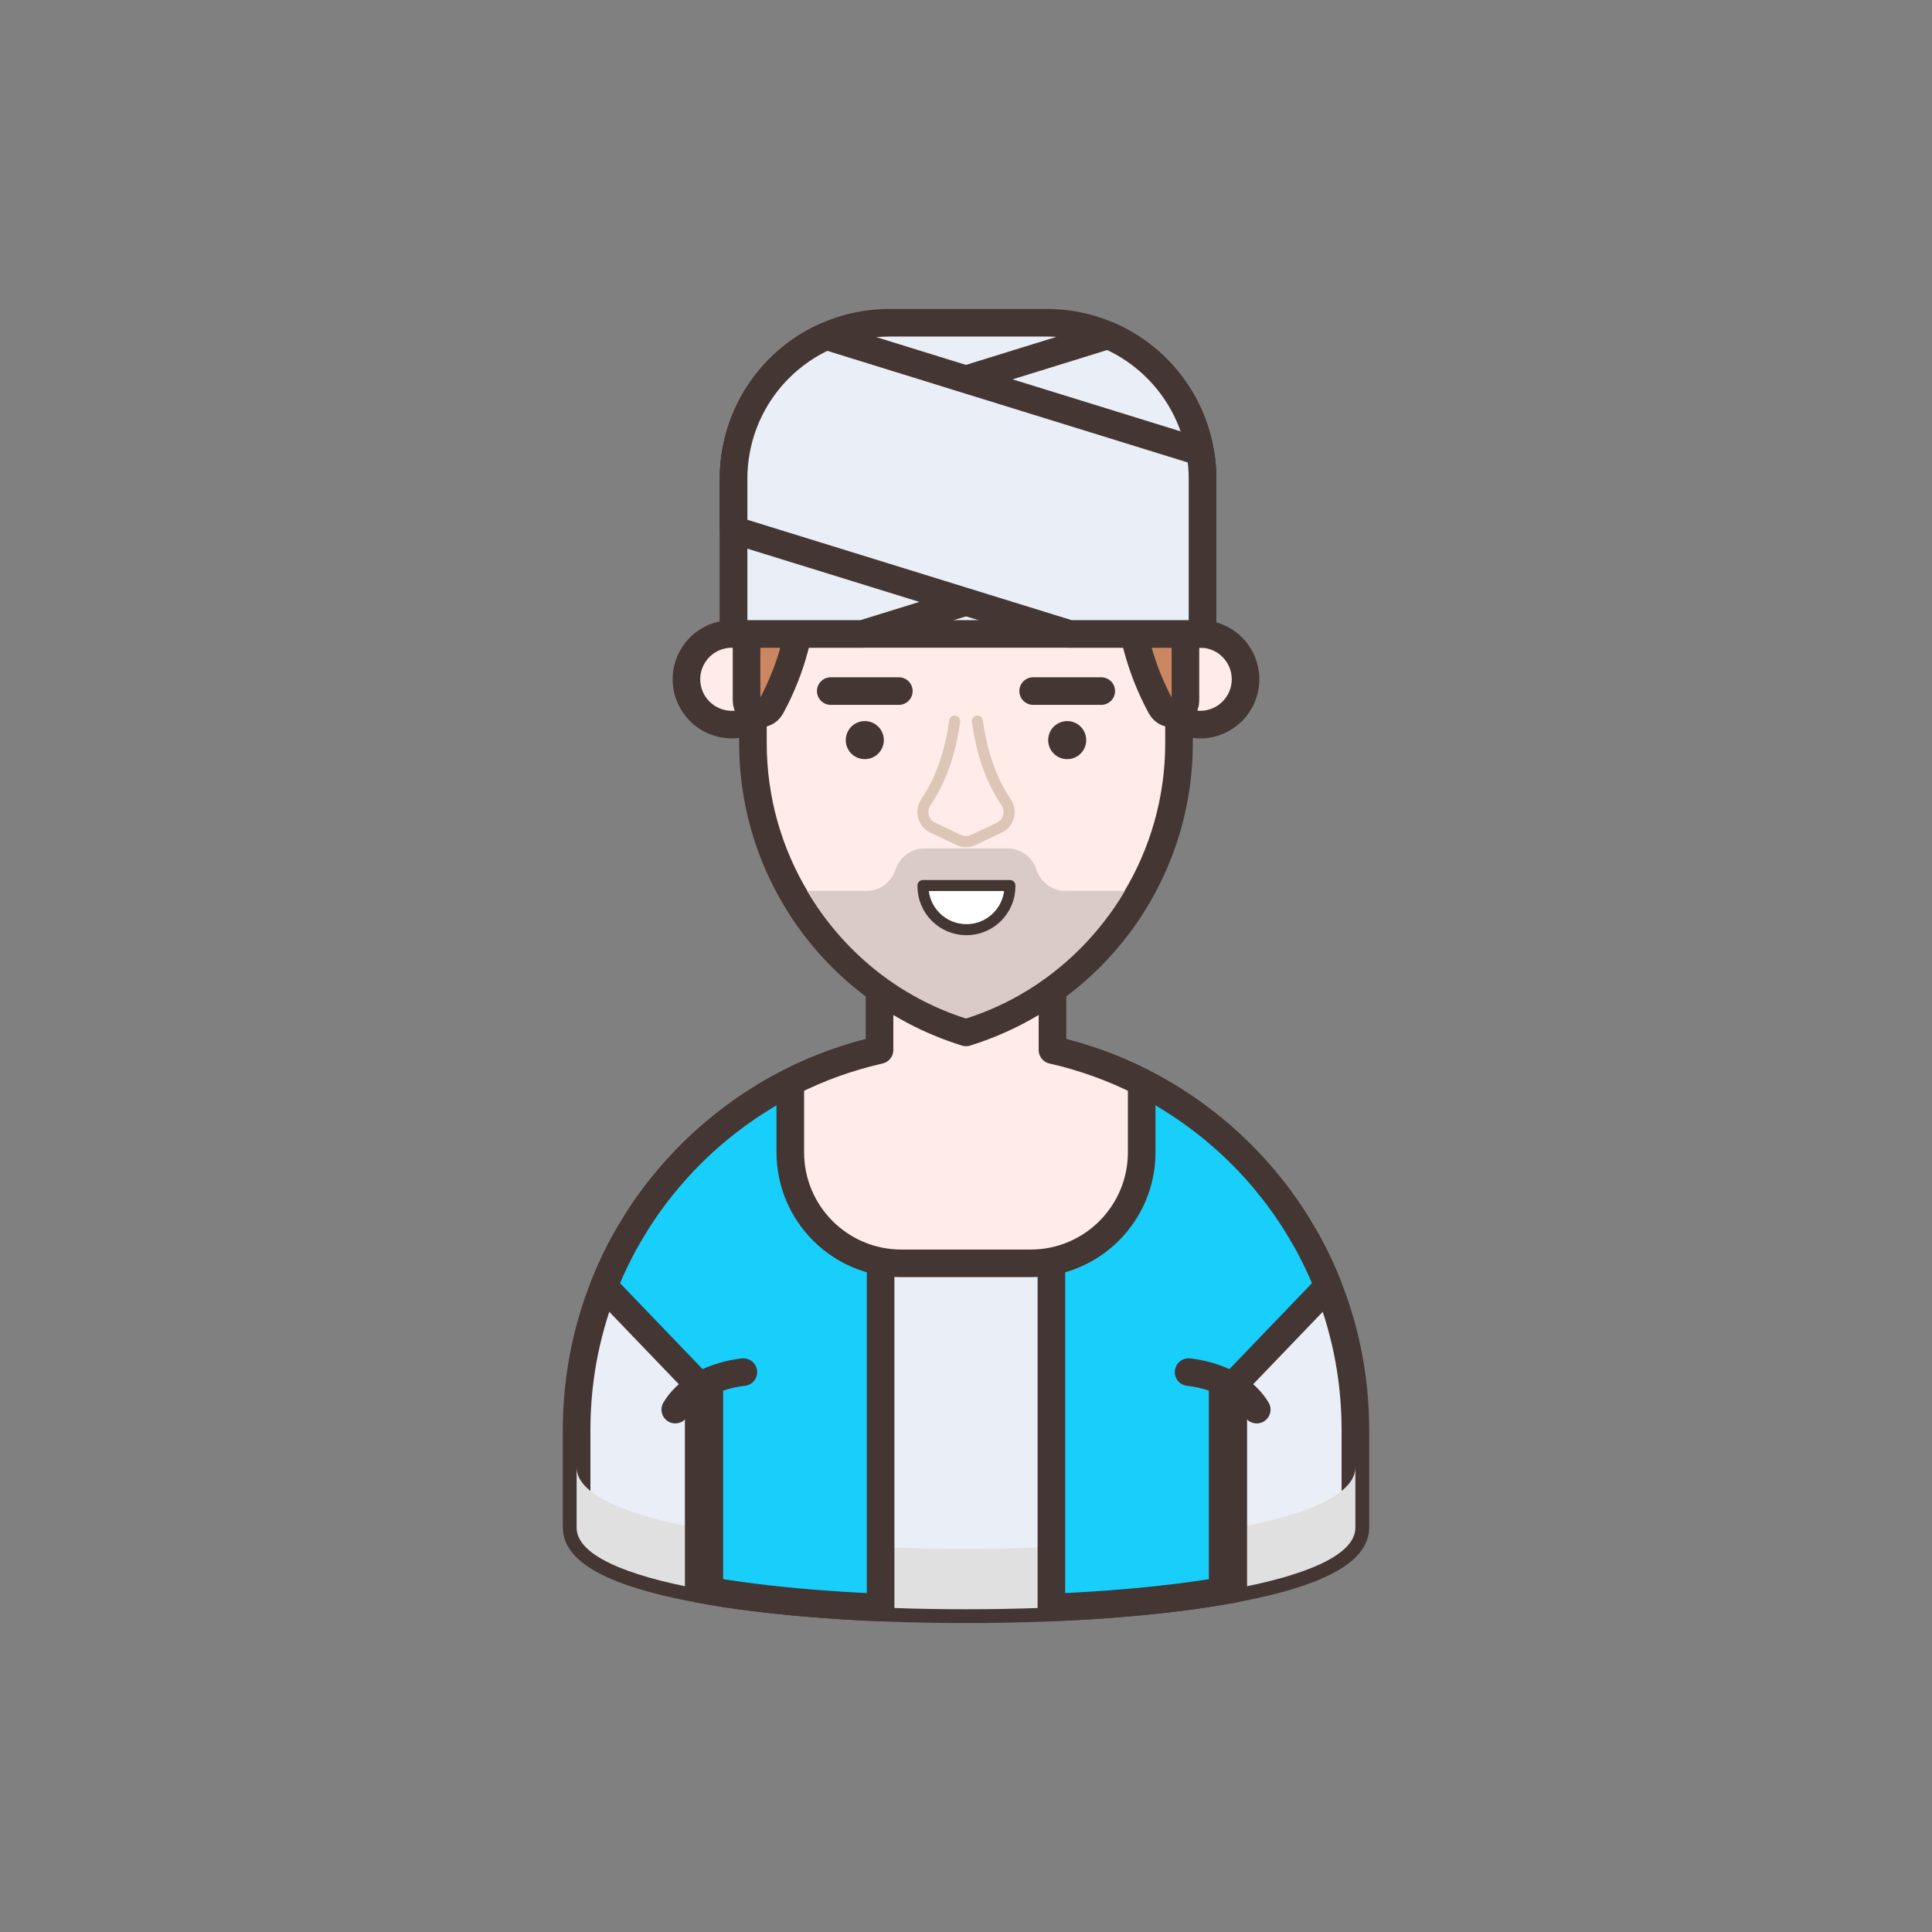 <?xml version="1.0" encoding="utf-8"?>
<!-- Generator: Adobe Illustrator 16.0.0, SVG Export Plug-In . SVG Version: 6.00 Build 0)  -->
<!DOCTYPE svg PUBLIC "-//W3C//DTD SVG 1.1//EN" "http://www.w3.org/Graphics/SVG/1.1/DTD/svg11.dtd">
<svg version="1.1" id="Layer_1" xmlns="http://www.w3.org/2000/svg" xmlns:xlink="http://www.w3.org/1999/xlink" x="0px" y="0px"
	 width="350px" height="350px" viewBox="0 0 350 350" enable-background="new 0 0 350 350" xml:space="preserve">
<rect x="0" y="0" width="350" height="350" fill="#808080" stroke="none"/>
<g>
	
		<path fill="#EAEEF7" stroke="#443633" stroke-width="5" stroke-linecap="round" stroke-linejoin="round" stroke-miterlimit="10" d="
		M245.541,259.008v17.74c0,1.47-0.781,2.82-2.23,4.07c-0.811,0.7-1.83,1.37-3.04,2c-3.65,1.91-9.021,3.5-15.54,4.779
		c-0.43,0.091-0.87,0.171-1.311,0.25c-2.31,0.44-4.75,0.83-7.3,1.181c-6.63,0.92-14,1.59-21.71,2c-1.3,0.069-2.609,0.13-3.939,0.18
		c-0.19,0.01-0.391,0.021-0.58,0.03c-7.91,0.32-16.08,0.38-24.09,0.18c-2.1-0.05-4.19-0.12-6.27-0.2
		c-1.32-0.06-2.64-0.12-3.94-0.189c-7.71-0.41-15.08-1.08-21.71-2c-0.99-0.141-1.96-0.28-2.92-0.431
		c-1.51-0.239-2.97-0.489-4.38-0.75c-7.12-1.319-12.96-2.989-16.85-5.029c-1.21-0.63-2.23-1.3-3.04-2
		c-1.45-1.25-2.23-2.601-2.23-4.07v-17.74c0-0.279,0-0.56,0.01-0.84c0-0.67,0.02-1.34,0.05-2c0.08-2.1,0.25-4.17,0.52-6.22
		c0.08-0.67,0.18-1.34,0.28-2c0.33-2.11,0.76-4.18,1.27-6.21c0.17-0.67,0.35-1.34,0.53-2c0.6-2.12,1.3-4.19,2.09-6.22
		c0.06-0.171,0.13-0.33,0.19-0.5c0.2-0.5,0.4-1.011,0.61-1.5c0.9-2.131,1.91-4.2,3-6.221c0.37-0.67,0.75-1.34,1.15-2
		c0.4-0.68,0.81-1.359,1.23-2.029c0.9-1.431,1.86-2.82,2.87-4.181c0.5-0.68,1.01-1.34,1.54-2c1.74-2.18,3.6-4.26,5.59-6.22
		c0.68-0.69,1.39-1.35,2.1-2c2.47-2.25,5.11-4.33,7.88-6.22c1.021-0.69,2.05-1.36,3.1-2c1.53-0.931,3.1-1.801,4.7-2.601
		c5.12-2.6,10.61-4.59,16.36-5.88c2.06-0.46,4.15-0.83,6.27-1.1c3.01-0.4,6.08-0.601,9.2-0.601c5.1,0,10.089,0.54,14.89,1.57
		c0.189,0.04,0.39,0.09,0.58,0.14c5.76,1.28,11.24,3.271,16.359,5.87c1.6,0.8,3.17,1.67,4.7,2.601c1.05,0.64,2.08,1.31,3.101,2
		c2.77,1.89,5.41,3.97,7.879,6.22c0.711,0.65,1.42,1.31,2.101,2c0.09,0.08,0.181,0.17,0.271,0.26c1.89,1.88,3.66,3.87,5.319,5.96
		c0.53,0.66,1.04,1.32,1.54,2c1.48,1.99,2.85,4.061,4.1,6.21c0.4,0.66,0.78,1.33,1.15,2c0.08,0.141,0.15,0.28,0.221,0.42
		c1.01,1.891,1.939,3.82,2.779,5.801c0.21,0.489,0.41,1,0.61,1.5c0.06,0.17,0.13,0.329,0.19,0.5c0.789,2.029,1.489,4.1,2.09,6.22
		c0.18,0.66,0.359,1.33,0.529,2c0.51,2.03,0.94,4.1,1.27,6.21c0.101,0.66,0.201,1.33,0.281,2c0.27,2.05,0.439,4.12,0.52,6.22
		c0.029,0.66,0.05,1.33,0.05,2C245.541,258.448,245.541,258.729,245.541,259.008z"/>
	<path fill="#E0E0E0" d="M104.459,265.802v10.949c0,19.71,141.08,19.71,141.08,0v-10.949
		C245.539,285.512,104.459,285.512,104.459,265.802z"/>
	<g>
		
			<path fill="#18CFFB" stroke="#443633" stroke-width="5" stroke-linecap="round" stroke-linejoin="round" stroke-miterlimit="10" d="
			M240.601,233.019l-17.181,17.89v36.939c-2.31,0.44-4.75,0.83-7.3,1.181c-6.63,0.92-14,1.59-21.71,2
			c-1.3,0.069-2.609,0.13-3.939,0.18v-101.03c5.76,1.28,11.24,3.271,16.359,5.87c1.6,0.8,3.17,1.67,4.7,2.601
			c1.05,0.64,2.08,1.31,3.101,2c2.77,1.89,5.41,3.97,7.879,6.22c0.711,0.65,1.42,1.31,2.101,2c0.09,0.08,0.181,0.17,0.271,0.26
			c1.89,1.88,3.66,3.87,5.319,5.96c0.53,0.66,1.04,1.32,1.54,2c1.48,1.99,2.85,4.061,4.1,6.21c0.4,0.66,0.78,1.33,1.15,2
			c0.08,0.141,0.15,0.28,0.221,0.42c1.01,1.891,1.939,3.82,2.779,5.801C240.2,232.008,240.4,232.519,240.601,233.019z"/>
		
			<path fill="#18CFFB" stroke="#443633" stroke-width="5" stroke-linecap="round" stroke-linejoin="round" stroke-miterlimit="10" d="
			M159.53,190.168v101.05c-1.32-0.06-2.64-0.12-3.94-0.189c-7.71-0.41-15.08-1.08-21.71-2c-0.99-0.141-1.96-0.28-2.92-0.431
			c-1.51-0.239-2.97-0.489-4.38-0.75v-36.939l-17.18-17.89c0.2-0.5,0.4-1.011,0.61-1.5c0.9-2.131,1.91-4.2,3-6.221
			c0.37-0.67,0.75-1.34,1.15-2c0.4-0.68,0.81-1.359,1.23-2.029c0.9-1.431,1.86-2.82,2.87-4.181c0.5-0.68,1.01-1.34,1.54-2
			c1.74-2.18,3.6-4.26,5.59-6.22c0.68-0.69,1.39-1.35,2.1-2c2.47-2.25,5.11-4.33,7.88-6.22c1.021-0.69,2.05-1.36,3.1-2
			c1.53-0.931,3.1-1.801,4.7-2.601C148.291,193.448,153.78,191.458,159.53,190.168z"/>
	</g>
	<g>
		
			<path fill="#FFECE8" stroke="#443633" stroke-width="5" stroke-linecap="round" stroke-linejoin="round" stroke-miterlimit="10" d="
			M190.666,190.223v-23.241h-31.333v23.241c-5.678,1.289-11.099,3.256-16.163,5.825v12.7c0,11.11,9.01,20.12,20.12,20.12h23.42
			c11.109,0,20.119-9.01,20.119-20.12v-12.7C201.766,193.479,196.345,191.512,190.666,190.223z"/>
		<g>
			<g>
				
					<circle fill="#FFECE8" stroke="#443633" stroke-width="5" stroke-linecap="round" stroke-linejoin="round" stroke-miterlimit="10" cx="217.43" cy="123.055" r="8.214"/>
				
					<circle fill="#FFECE8" stroke="#443633" stroke-width="5" stroke-linecap="round" stroke-linejoin="round" stroke-miterlimit="10" cx="132.57" cy="123.055" r="8.214"/>
			</g>
			
				<path fill="#FFECE8" stroke="#443633" stroke-width="5" stroke-linecap="round" stroke-linejoin="round" stroke-miterlimit="10" d="
				M213.59,96.528v38.109c0,10.261-2.85,20.021-7.92,28.381c-0.859,1.43-1.779,2.81-2.77,4.149c-6.78,9.2-16.42,16.3-27.9,19.86
				c-13.15-4.08-23.9-12.79-30.68-24.01c-5.07-8.36-7.92-18.12-7.92-28.381V96.528H213.59z"/>
		</g>
		<g>
			<g>
				
					<path fill="#CB8762" stroke="#443633" stroke-width="5" stroke-linecap="round" stroke-linejoin="round" stroke-miterlimit="10" d="
					M145.559,105.675c-0.097,7.824-2.132,15.461-5.87,22.359c-1.167,2.152-4.446,1.312-4.446-1.138v-21.222H145.559z"/>
			</g>
			<g>
				
					<path fill="#CB8762" stroke="#443633" stroke-width="5" stroke-linecap="round" stroke-linejoin="round" stroke-miterlimit="10" d="
					M204.44,105.675c0.097,7.824,2.132,15.461,5.869,22.359c1.167,2.152,4.446,1.312,4.446-1.138v-21.222H204.44z"/>
			</g>
		</g>
	</g>
	<g>
		<g>
			
				<line fill="none" stroke="#443633" stroke-width="5" stroke-linecap="round" stroke-linejoin="round" stroke-miterlimit="10" x1="128.502" y1="250.907" x2="128.502" y2="287.622"/>
			
				<line fill="none" stroke="#443633" stroke-width="5" stroke-linecap="round" stroke-linejoin="round" stroke-miterlimit="10" x1="221.499" y1="250.907" x2="221.499" y2="287.622"/>
		</g>
		<g>
			<path fill="none" stroke="#443633" stroke-width="5" stroke-linecap="round" stroke-linejoin="round" stroke-miterlimit="10" d="
				M134.672,248.574c0,0-8.672,0.667-12.341,6.79"/>
			<path fill="none" stroke="#443633" stroke-width="5" stroke-linecap="round" stroke-linejoin="round" stroke-miterlimit="10" d="
				M215.328,248.574c0,0,8.672,0.667,12.342,6.79"/>
		</g>
	</g>
	<path fill="#DBCBC8" d="M203.779,161.394c-0.807,1.377-1.67,2.706-2.6,3.997c-6.361,8.86-15.408,15.698-26.18,19.128
		c-12.339-3.93-22.426-12.318-28.788-23.125h10.781c1.183,0,2.299-0.386,3.219-1.06c0.919-0.684,1.633-1.647,2.018-2.793
		c0.769-2.302,2.871-3.853,5.245-3.853h15.051c2.374,0,4.477,1.551,5.246,3.853c0.76,2.302,2.861,3.853,5.235,3.853H203.779z"/>
	<g>
		<g>
			<path fill="none" stroke="#DDC6B8" stroke-width="2" stroke-linecap="round" stroke-linejoin="round" stroke-miterlimit="10" d="
				M172.939,130.633c-0.75,5.54-2.384,10.5-5.195,14.685c-1.083,1.613-0.516,3.803,1.242,4.63l4.761,2.241
				c0.793,0.373,1.711,0.373,2.505,0l4.762-2.241c1.758-0.827,2.324-3.017,1.241-4.63c-2.812-4.185-4.444-9.145-5.194-14.685"/>
			<g>
				<g>
					
						<line fill="none" stroke="#443633" stroke-width="5" stroke-linecap="round" stroke-linejoin="round" stroke-miterlimit="10" x1="187.166" y1="125.194" x2="199.5" y2="125.194"/>
					<circle fill="#443633" cx="193.333" cy="134.08" r="3.447"/>
				</g>
				<g>
					
						<line fill="none" stroke="#443633" stroke-width="5" stroke-linecap="round" stroke-linejoin="round" stroke-miterlimit="10" x1="150.5" y1="125.194" x2="162.833" y2="125.194"/>
					<circle fill="#443633" cx="156.666" cy="134.08" r="3.448"/>
				</g>
			</g>
		</g>
		
			<path fill="#FFFFFF" stroke="#443633" stroke-width="2" stroke-linecap="round" stroke-linejoin="round" stroke-miterlimit="10" d="
			M175.08,168.421L175.08,168.421c-4.349,0-7.875-3.526-7.875-7.875v-0.125h15.75v0.125
			C182.955,164.895,179.429,168.421,175.08,168.421z"/>
	</g>
	<g>
		
			<path fill="#EAEEF7" stroke="#443633" stroke-width="5" stroke-linecap="round" stroke-linejoin="round" stroke-miterlimit="10" d="
			M217.846,114.841V86.707c0-1.656-0.143-3.28-0.426-4.851c-1.646-9.525-8.055-17.406-16.687-21.111
			c-3.411-1.472-7.172-2.278-11.118-2.278h-28.49c-4.065,0-7.935,0.861-11.423,2.42c-8.403,3.717-14.648,11.423-16.338,20.73
			c-0.316,1.646-0.469,3.347-0.469,5.09v28.134H217.846z"/>
		
			<path fill="#EAEEF7" stroke="#443633" stroke-width="5" stroke-linecap="round" stroke-linejoin="round" stroke-miterlimit="10" d="
			M156.263,114.841L175,109.04l42.846-13.275v-9.058c0-1.656-0.143-3.28-0.426-4.851c-1.646-9.525-8.055-17.406-16.687-21.111
			l-25.745,7.978l-41.625,12.895c-0.316,1.646-0.469,3.347-0.469,5.09v28.134H156.263z"/>
		
			<path fill="#EAEEF7" stroke="#443633" stroke-width="5" stroke-linecap="round" stroke-linejoin="round" stroke-miterlimit="10" d="
			M193.737,114.841h24.108V86.707c0-1.656-0.143-3.28-0.426-4.851l-42.431-13.134l-25.287-7.836
			c-8.403,3.717-14.648,11.423-16.338,20.73c-0.316,1.646-0.469,3.347-0.469,5.09v9.298L175,109.04L193.737,114.841z"/>
	</g>
</g>
</svg>
